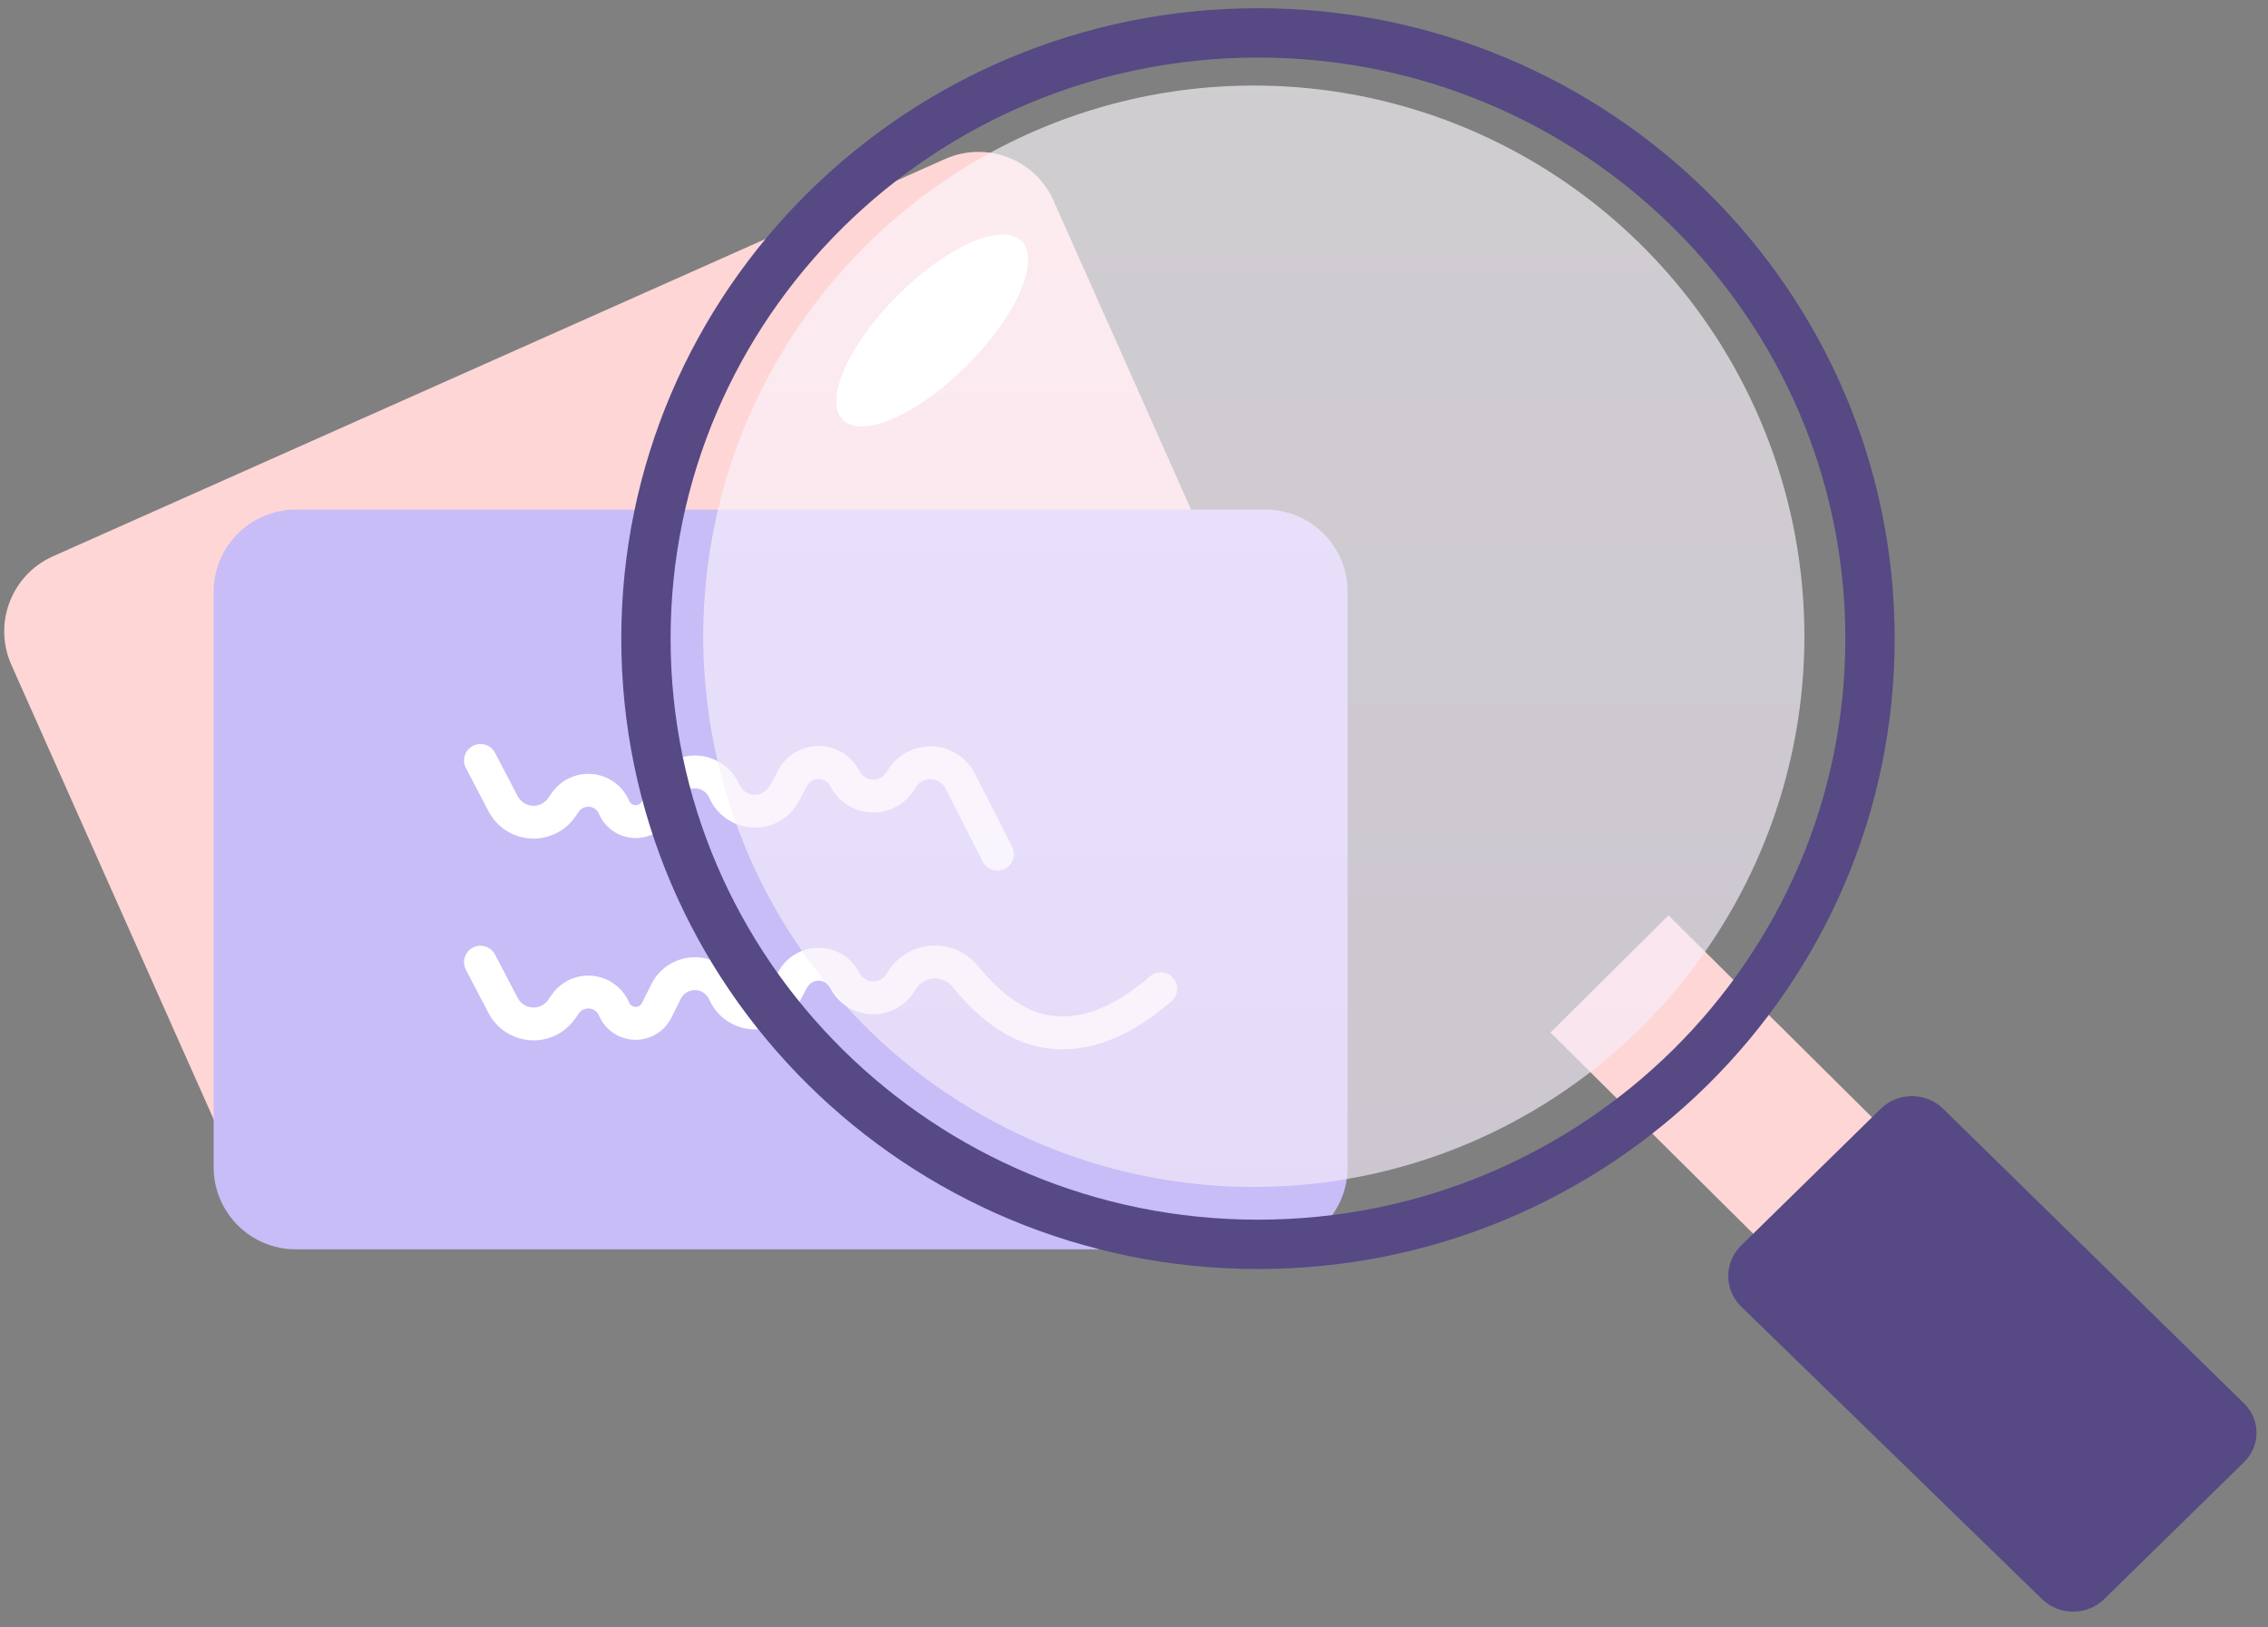 <?xml version="1.0" encoding="UTF-8"?>
<svg width="138px" height="99px" viewBox="0 0 138 99" version="1.1" xmlns="http://www.w3.org/2000/svg" xmlns:xlink="http://www.w3.org/1999/xlink">
    <rect x="0" y="0" width="138" height="99" fill="#808080" stroke="none"/>
    <!-- Generator: Sketch 53.2 (72643) - https://sketchapp.com -->
    <title>Group 3</title>
    <desc>Created with Sketch.</desc>
    <defs>
        <path d="M5.069,0.883 L64.485,0.883 C67.247,0.883 69.485,3.121 69.485,5.883 L69.485,40.799 C69.485,43.561 67.247,45.799 64.485,45.799 L5.069,45.799 C2.307,45.799 0.069,43.561 0.069,40.799 L0.069,5.883 C0.069,3.121 2.307,0.883 5.069,0.883 Z" id="path-1"></path>
        <path d="M5,-2.09610107e-13 L64,-2.09610107e-13 C66.761,-2.10117372e-13 69,2.239 69,5 L69,40 C69,42.761 66.761,45 64,45 L5,45 C2.239,45 -5.68096012e-13,42.761 -5.68434189e-13,40 L-5.68434189e-13,5 C-5.68772365e-13,2.239 2.239,-2.09102842e-13 5,-2.09610107e-13 Z" id="path-3"></path>
        <linearGradient x1="50%" y1="0%" x2="50%" y2="100%" id="linearGradient-5">
            <stop stop-color="#FBF7FD" offset="0%"></stop>
            <stop stop-color="#F5ECFB" offset="100%"></stop>
        </linearGradient>
    </defs>
    <g id="backlog/production-calendar/kanban-view" stroke="none" stroke-width="1" fill="none" fill-rule="evenodd">
        <g id="Group-3" transform="translate(-2, 2)">
            <g id="Rectangle" transform="translate(41.551, 39.842) rotate(-24) translate(-41.551, -39.842) translate(6.551, 16.873)">
                <mask id="mask-2" fill="white">
                    <use xlink:href="#path-1"></use>
                </mask>
                <use fill="#FFD6D6" fill-rule="nonzero" xlink:href="#path-1"></use>
                <path d="M16.552,19.275 C16.295,18.787 16.482,18.182 16.971,17.924 C17.459,17.667 18.064,17.855 18.322,18.343 L19.705,20.969 C19.99,21.511 20.66,21.718 21.201,21.433 C21.358,21.35 21.493,21.231 21.594,21.085 L21.806,20.781 C22.662,19.55 24.355,19.245 25.587,20.102 C26.005,20.392 26.333,20.794 26.533,21.262 C26.629,21.485 26.887,21.588 27.11,21.493 C27.205,21.452 27.282,21.379 27.329,21.286 L27.904,20.14 C28.64,18.673 30.426,18.08 31.893,18.816 C32.51,19.126 33,19.641 33.279,20.272 C33.512,20.801 34.13,21.04 34.658,20.807 C34.871,20.713 35.047,20.551 35.157,20.346 L35.665,19.402 C36.399,18.039 38.1,17.529 39.463,18.263 C39.964,18.533 40.371,18.95 40.63,19.457 C40.87,19.926 41.445,20.113 41.914,19.873 C42.067,19.795 42.197,19.677 42.288,19.531 L42.384,19.379 C43.285,17.948 45.175,17.518 46.606,18.419 C47.071,18.711 47.448,19.124 47.699,19.613 L49.973,24.047 C50.225,24.538 50.03,25.141 49.539,25.393 C49.047,25.645 48.445,25.451 48.193,24.959 L45.919,20.525 C45.832,20.356 45.701,20.213 45.54,20.111 C45.044,19.799 44.389,19.948 44.077,20.444 L43.981,20.597 C43.697,21.047 43.298,21.412 42.824,21.654 C41.37,22.396 39.591,21.819 38.849,20.366 C38.775,20.221 38.658,20.101 38.514,20.024 C38.124,19.814 37.636,19.96 37.426,20.35 L36.918,21.294 C36.597,21.89 36.086,22.363 35.466,22.636 C33.927,23.316 32.128,22.619 31.449,21.08 C31.358,20.873 31.198,20.705 30.996,20.604 C30.516,20.363 29.932,20.557 29.692,21.037 L29.117,22.183 C28.858,22.698 28.426,23.105 27.897,23.331 C26.659,23.862 25.225,23.288 24.695,22.05 C24.642,21.927 24.556,21.82 24.445,21.744 C24.12,21.518 23.674,21.598 23.448,21.923 L23.237,22.227 C22.952,22.636 22.574,22.97 22.133,23.203 C20.615,24.002 18.735,23.42 17.936,21.901 L16.552,19.275 Z" id="Path-4" fill="#FFFFFF" fill-rule="nonzero" mask="url(#mask-2)"></path>
                <path d="M11.365,38.156 C11.108,37.667 11.295,37.062 11.784,36.805 C12.273,36.547 12.877,36.735 13.135,37.223 L14.518,39.85 C14.803,40.391 15.473,40.598 16.014,40.313 C16.171,40.231 16.306,40.111 16.408,39.966 L16.619,39.662 C17.475,38.43 19.168,38.125 20.4,38.982 C20.818,39.272 21.146,39.675 21.347,40.143 C21.442,40.365 21.7,40.469 21.923,40.373 C22.018,40.332 22.096,40.259 22.142,40.167 L22.717,39.02 C23.453,37.553 25.239,36.961 26.706,37.697 C27.323,38.006 27.813,38.521 28.092,39.152 C28.325,39.681 28.943,39.92 29.472,39.687 C29.684,39.593 29.86,39.431 29.97,39.226 L30.478,38.282 C31.213,36.919 32.913,36.409 34.276,37.143 C34.777,37.414 35.184,37.83 35.443,38.337 C35.683,38.807 36.258,38.993 36.727,38.753 C36.881,38.675 37.01,38.557 37.101,38.411 L37.197,38.259 C38.196,36.672 40.292,36.195 41.879,37.194 C42.187,37.388 42.462,37.63 42.693,37.912 C44.102,39.626 45.497,40.598 46.863,40.874 C48.834,41.271 50.944,40.526 53.238,38.545 C53.656,38.184 54.287,38.23 54.648,38.648 C55.009,39.066 54.963,39.698 54.545,40.059 C51.821,42.412 49.114,43.368 46.468,42.834 C44.596,42.457 42.826,41.224 41.148,39.182 C41.053,39.066 40.94,38.967 40.813,38.887 C40.161,38.477 39.3,38.672 38.89,39.324 L38.794,39.477 C38.511,39.927 38.111,40.293 37.637,40.534 C36.183,41.276 34.404,40.7 33.662,39.246 C33.588,39.101 33.471,38.982 33.328,38.904 C32.937,38.694 32.45,38.84 32.239,39.231 L31.731,40.174 C31.41,40.771 30.899,41.243 30.279,41.516 C28.74,42.196 26.942,41.499 26.262,39.96 C26.171,39.754 26.011,39.585 25.809,39.484 C25.329,39.244 24.746,39.437 24.505,39.917 L23.93,41.063 C23.672,41.578 23.24,41.985 22.71,42.212 C21.472,42.742 20.039,42.168 19.508,40.93 C19.455,40.807 19.369,40.701 19.259,40.624 C18.934,40.398 18.487,40.478 18.261,40.803 L18.05,41.107 C17.765,41.516 17.387,41.851 16.946,42.083 C15.428,42.883 13.549,42.3 12.749,40.782 L11.365,38.156 Z" id="Path-4" fill="#FFFFFF" fill-rule="nonzero" mask="url(#mask-2)"></path>
            </g>
            <g id="Rectangle" transform="translate(15, 29)">
                <mask id="mask-4" fill="white">
                    <use xlink:href="#path-3"></use>
                </mask>
                <use fill="#C8BDF7" fill-rule="nonzero" xlink:href="#path-3"></use>
                <path d="M15.349,15.723 C15.093,15.233 15.283,14.629 15.772,14.373 C16.262,14.117 16.866,14.307 17.122,14.796 L18.498,17.43 C18.777,17.963 19.435,18.17 19.969,17.891 C20.126,17.809 20.26,17.69 20.361,17.544 L20.568,17.243 C21.417,16.013 23.101,15.704 24.33,16.552 C24.753,16.843 25.083,17.248 25.284,17.72 C25.376,17.938 25.628,18.04 25.846,17.947 C25.94,17.907 26.016,17.835 26.062,17.744 L26.632,16.597 C27.36,15.135 29.135,14.54 30.598,15.268 C31.218,15.576 31.71,16.093 31.989,16.728 C32.217,17.25 32.825,17.488 33.347,17.259 C33.559,17.166 33.734,17.005 33.843,16.801 L34.347,15.857 C35.073,14.499 36.764,13.986 38.122,14.712 C38.628,14.982 39.037,15.401 39.296,15.912 C39.531,16.375 40.096,16.56 40.559,16.326 C40.712,16.248 40.841,16.13 40.932,15.985 L41.026,15.834 C41.916,14.408 43.794,13.974 45.221,14.864 C45.69,15.157 46.071,15.573 46.322,16.066 L48.582,20.51 C48.833,21.003 48.637,21.605 48.145,21.855 C47.652,22.106 47.05,21.909 46.8,21.417 L44.539,16.973 C44.453,16.804 44.322,16.661 44.161,16.561 C43.672,16.255 43.028,16.404 42.722,16.893 L42.628,17.044 C42.344,17.499 41.941,17.868 41.463,18.11 C40.014,18.843 38.246,18.264 37.512,16.815 C37.439,16.671 37.323,16.552 37.18,16.476 C36.795,16.27 36.317,16.415 36.111,16.8 L35.607,17.743 C35.286,18.343 34.773,18.818 34.15,19.091 C32.616,19.763 30.828,19.064 30.157,17.531 C30.067,17.325 29.907,17.158 29.706,17.058 C29.233,16.822 28.658,17.015 28.423,17.488 L27.852,18.635 C27.594,19.153 27.16,19.561 26.628,19.788 C25.394,20.312 23.968,19.737 23.443,18.503 C23.391,18.38 23.305,18.274 23.195,18.198 C22.875,17.977 22.436,18.058 22.215,18.378 L22.007,18.679 C21.722,19.093 21.34,19.431 20.895,19.663 C19.383,20.454 17.516,19.869 16.726,18.356 L15.349,15.723 Z" id="Path-4" fill="#FFFFFF" fill-rule="nonzero" mask="url(#mask-4)"></path>
                <path d="M15.349,27.995 C15.093,27.506 15.283,26.902 15.772,26.646 C16.262,26.39 16.866,26.579 17.122,27.069 L18.498,29.703 C18.777,30.236 19.435,30.442 19.969,30.164 C20.126,30.082 20.26,29.962 20.361,29.817 L20.568,29.515 C21.417,28.286 23.101,27.977 24.33,28.825 C24.753,29.116 25.083,29.521 25.284,29.993 C25.376,30.211 25.628,30.312 25.846,30.22 C25.94,30.18 26.016,30.108 26.062,30.016 L26.632,28.87 C27.36,27.408 29.135,26.813 30.598,27.54 C31.218,27.849 31.71,28.366 31.989,29.001 C32.217,29.523 32.825,29.761 33.347,29.532 C33.559,29.439 33.734,29.278 33.843,29.073 L34.347,28.13 C35.073,26.771 36.764,26.258 38.122,26.985 C38.628,27.255 39.037,27.674 39.296,28.185 C39.531,28.648 40.096,28.833 40.559,28.598 C40.712,28.521 40.841,28.403 40.932,28.258 L41.026,28.107 C42.013,26.525 44.096,26.044 45.677,27.032 C45.991,27.228 46.27,27.474 46.504,27.761 C47.904,29.477 49.288,30.449 50.644,30.725 C52.598,31.122 54.692,30.376 56.97,28.393 C57.387,28.031 58.018,28.075 58.381,28.491 C58.744,28.908 58.7,29.539 58.283,29.902 C55.573,32.261 52.879,33.22 50.245,32.685 C48.382,32.306 46.623,31.07 44.955,29.025 C44.859,28.908 44.745,28.808 44.617,28.728 C43.973,28.326 43.125,28.522 42.722,29.166 L42.628,29.317 C42.344,29.772 41.941,30.14 41.463,30.382 C40.014,31.116 38.246,30.537 37.512,29.088 C37.439,28.944 37.323,28.825 37.18,28.749 C36.795,28.543 36.317,28.688 36.111,29.073 L35.607,30.016 C35.286,30.616 34.773,31.091 34.15,31.364 C32.616,32.036 30.828,31.337 30.157,29.804 C30.067,29.598 29.907,29.431 29.706,29.331 C29.233,29.095 28.658,29.288 28.423,29.761 L27.852,30.908 C27.594,31.425 27.16,31.834 26.628,32.06 C25.394,32.585 23.968,32.01 23.443,30.775 C23.391,30.653 23.305,30.547 23.195,30.471 C22.875,30.25 22.436,30.331 22.215,30.651 L22.007,30.952 C21.722,31.366 21.34,31.703 20.895,31.936 C19.383,32.726 17.516,32.141 16.726,30.629 L15.349,27.995 Z" id="Path-4" fill="#FFFFFF" fill-rule="nonzero" mask="url(#mask-4)"></path>
            </g>
            <g id="Group-2" transform="translate(41.303, 0)" fill-rule="nonzero">
                <polygon id="Rectangle" fill="#FFD6D6" transform="translate(64.828, 63.398) rotate(135) translate(-64.828, -63.398) " points="59.734 54.645 69.852 54.686 69.922 72.151 59.804 72.11"></polygon>
                <path d="M37.24,75.196 C15.848,75.196 -1.5,58.031 -1.5,36.848 C-1.5,15.665 15.848,-1.5 37.24,-1.5 C58.632,-1.5 75.98,15.665 75.98,36.848 C75.98,58.031 58.632,75.196 37.24,75.196 Z M37.24,72.196 C56.982,72.196 72.98,56.367 72.98,36.848 C72.98,17.329 56.982,1.5 37.24,1.5 C17.498,1.5 1.5,17.329 1.5,36.848 C1.5,56.367 17.498,72.196 37.24,72.196 Z" id="Oval" fill="#564984"></path>
                <circle id="Oval" fill="url(#linearGradient-5)" opacity="0.654" cx="36.988" cy="36.704" r="33.5"></circle>
                <ellipse id="Oval" fill="#FFFFFF" transform="translate(17.422, 18.104) rotate(-45) translate(-17.422, -18.104) " cx="17.422" cy="18.104" rx="7.688" ry="3"></ellipse>
                <path d="M97.231,86.952 L88.734,95.272 C87.688,96.296 85.988,96.296 84.943,95.272 L66.64,77.48 C65.595,76.456 65.595,74.792 66.64,73.768 L75.138,65.448 C76.184,64.424 77.883,64.424 78.929,65.448 L97.101,83.24 C98.277,84.264 98.277,85.928 97.231,86.952 Z" id="Path" fill="#564984"></path>
            </g>
        </g>
    </g>
</svg>